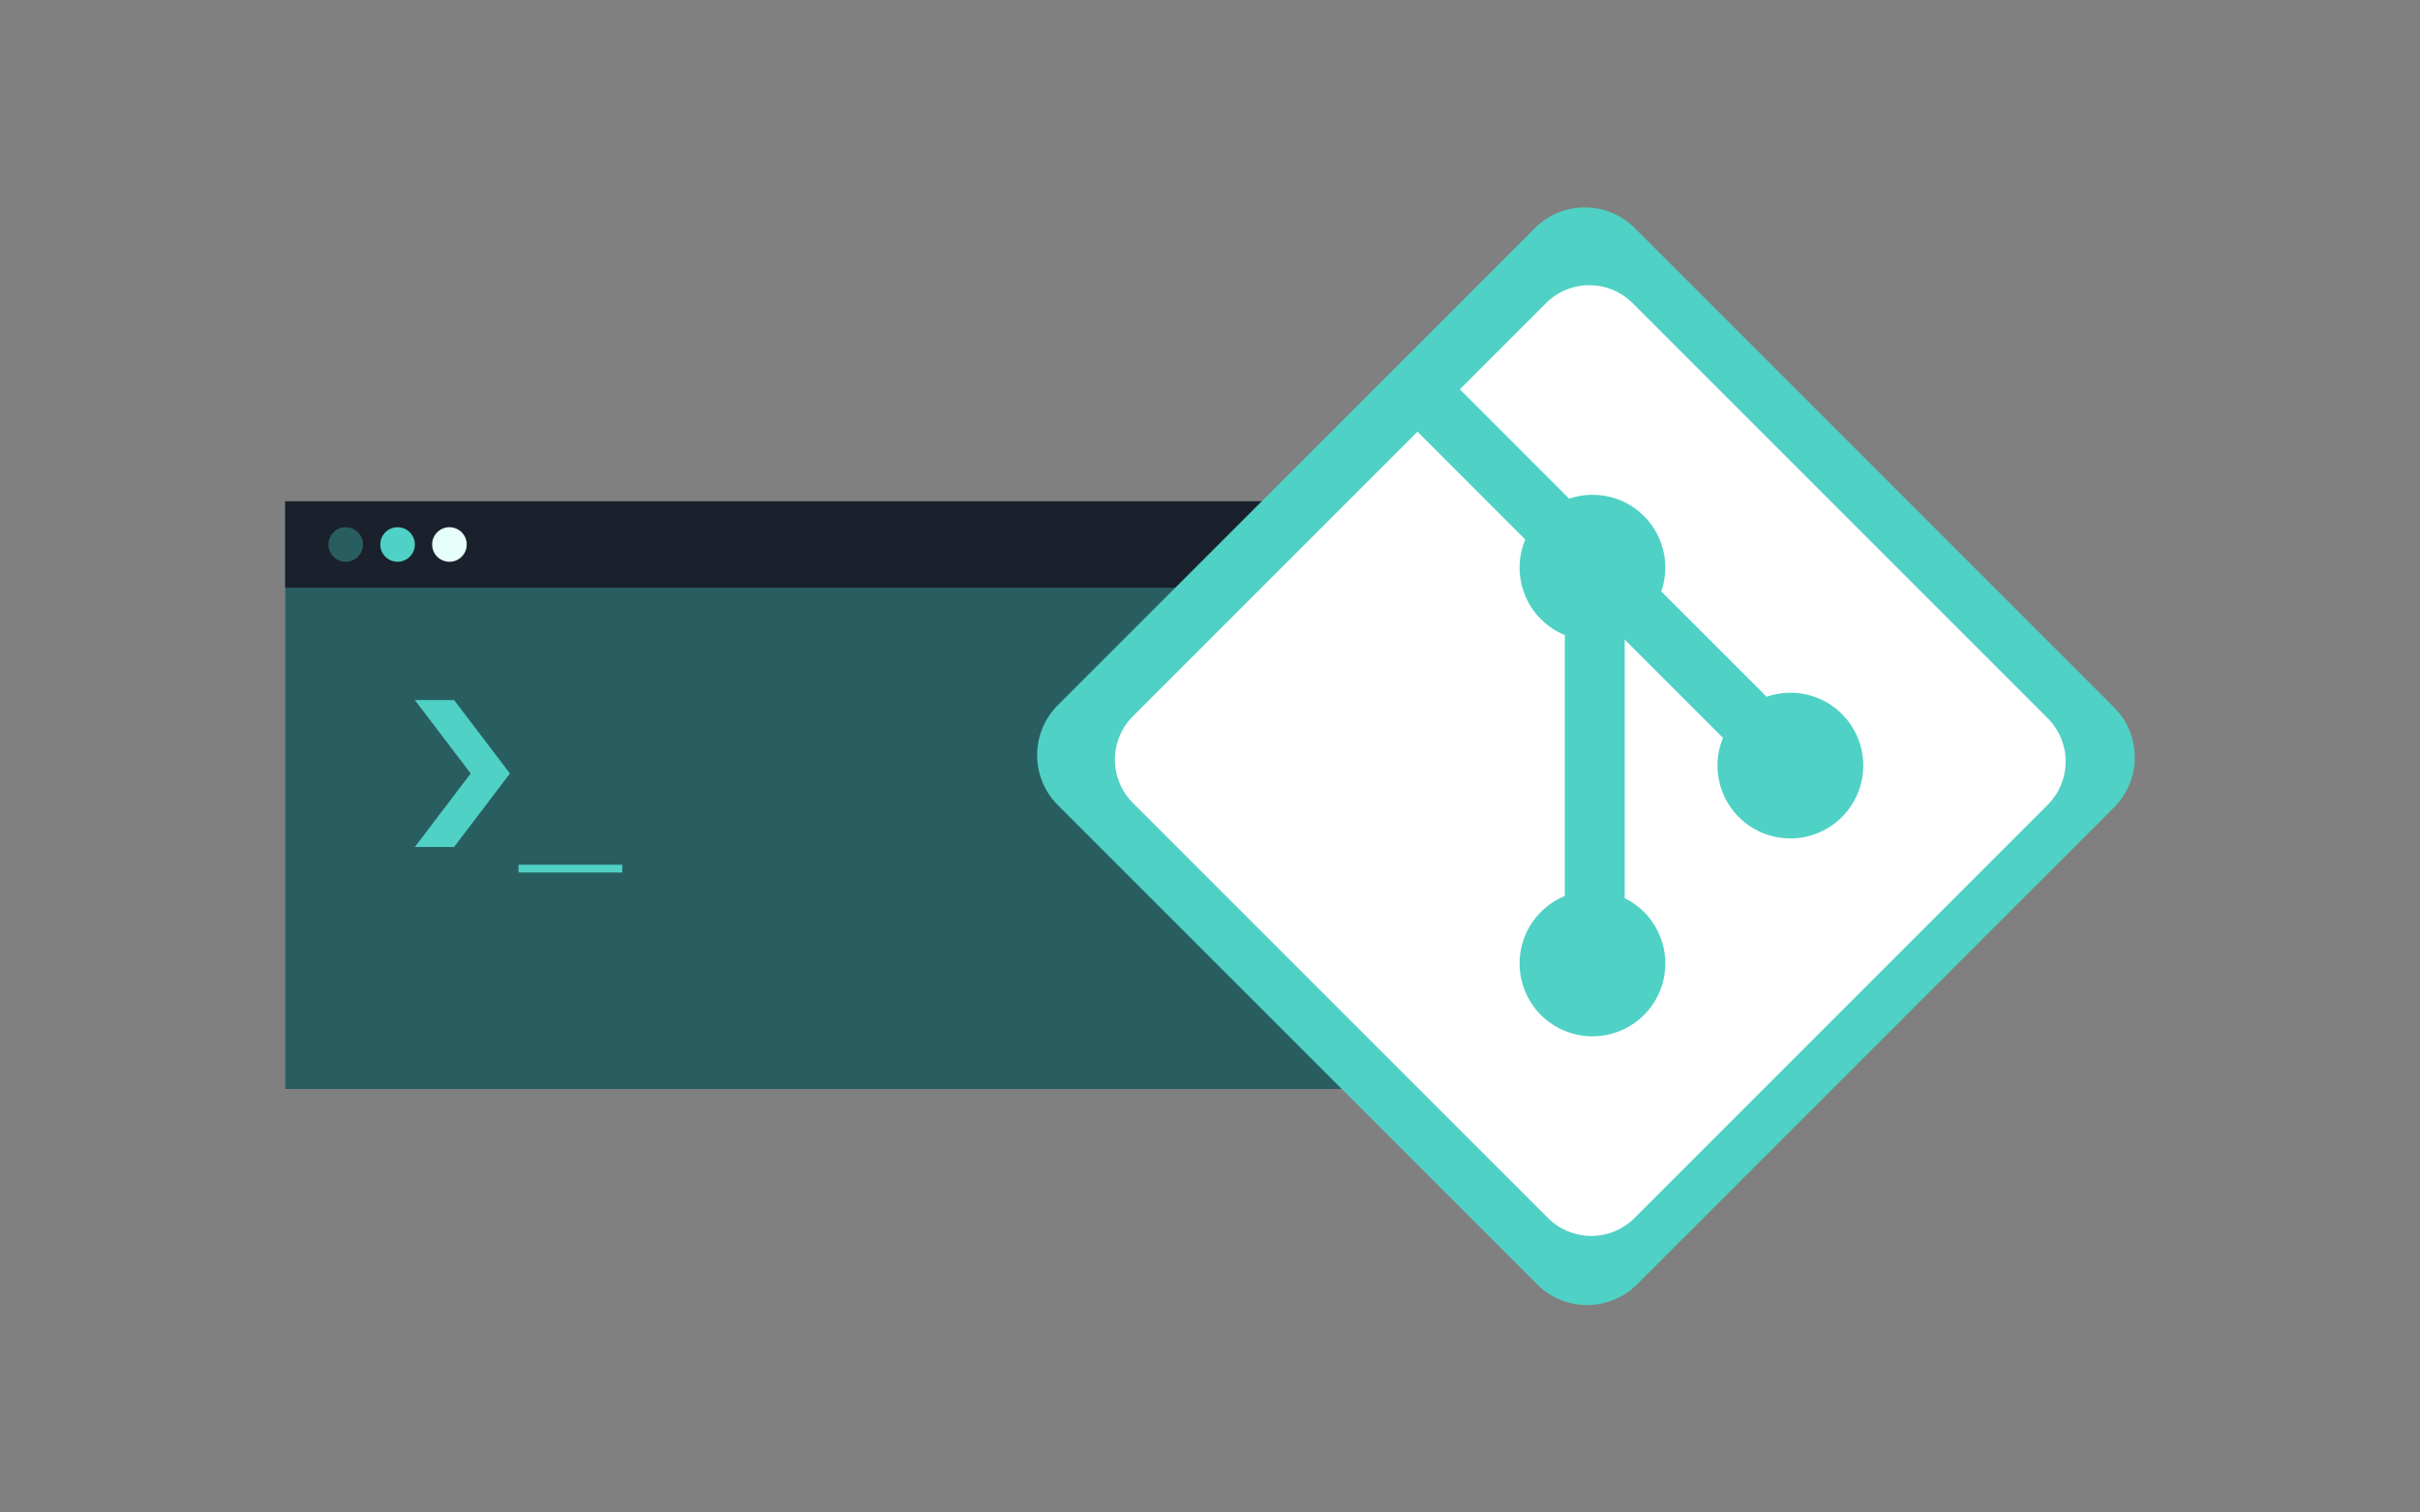 <svg width="280" height="175" xmlns="http://www.w3.org/2000/svg"><rect width="100%" height="100%" fill="#808080" stroke="none"/><g fill="none" fill-rule="evenodd"><path d="M0 0h280v175H0z"/><g transform="translate(33 24)"><path fill="#295E61" d="M0 34h134v68H0z"/><path d="M19.54 74L26 65.494 19.54 57H15l6.46 8.494L15 74h4.54zM39 76.95v-.9H27v.9h12z" fill="#4FD1C5" fill-rule="nonzero"/><path fill="#1A202C" d="M0 34h134v10H0z"/><circle fill="#4FD1C5" cx="13" cy="39" r="2"/><circle fill="#E6FFFA" cx="19" cy="39" r="2"/><circle fill="#295E61" cx="7" cy="39" r="2"/><path d="M211.603 57.844L156.155 2.396a8.179 8.179 0 00-11.567 0l-11.513 11.516-5.659 5.657-38.021 38.018a8.185 8.185 0 000 11.57l55.451 55.448c3.193 3.193 8.37 3.193 11.567 0l55.19-55.191a8.18 8.18 0 000-11.57" fill="#4FD1C5"/><path d="M203.924 59.101l-48.026-48.026a7.084 7.084 0 00-10.019 0l-9.972 9.974 12.65 12.652a8.41 8.41 0 0110.653 10.725l12.194 12.192c2.95-1.017 6.353-.36 8.709 2a8.428 8.428 0 010 11.92 8.429 8.429 0 01-13.757-9.167l-11.373-11.372v29.925c.802.397 1.56.927 2.23 1.593a8.43 8.43 0 11-9.159-1.84l-.001-30.2a8.427 8.427 0 01-4.575-11.054l-12.472-12.474-32.932 32.93a7.09 7.09 0 000 10.02l48.029 48.027a7.086 7.086 0 0010.019 0l47.802-47.804a7.085 7.085 0 000-10.02" fill="#FFF"/></g></g></svg>